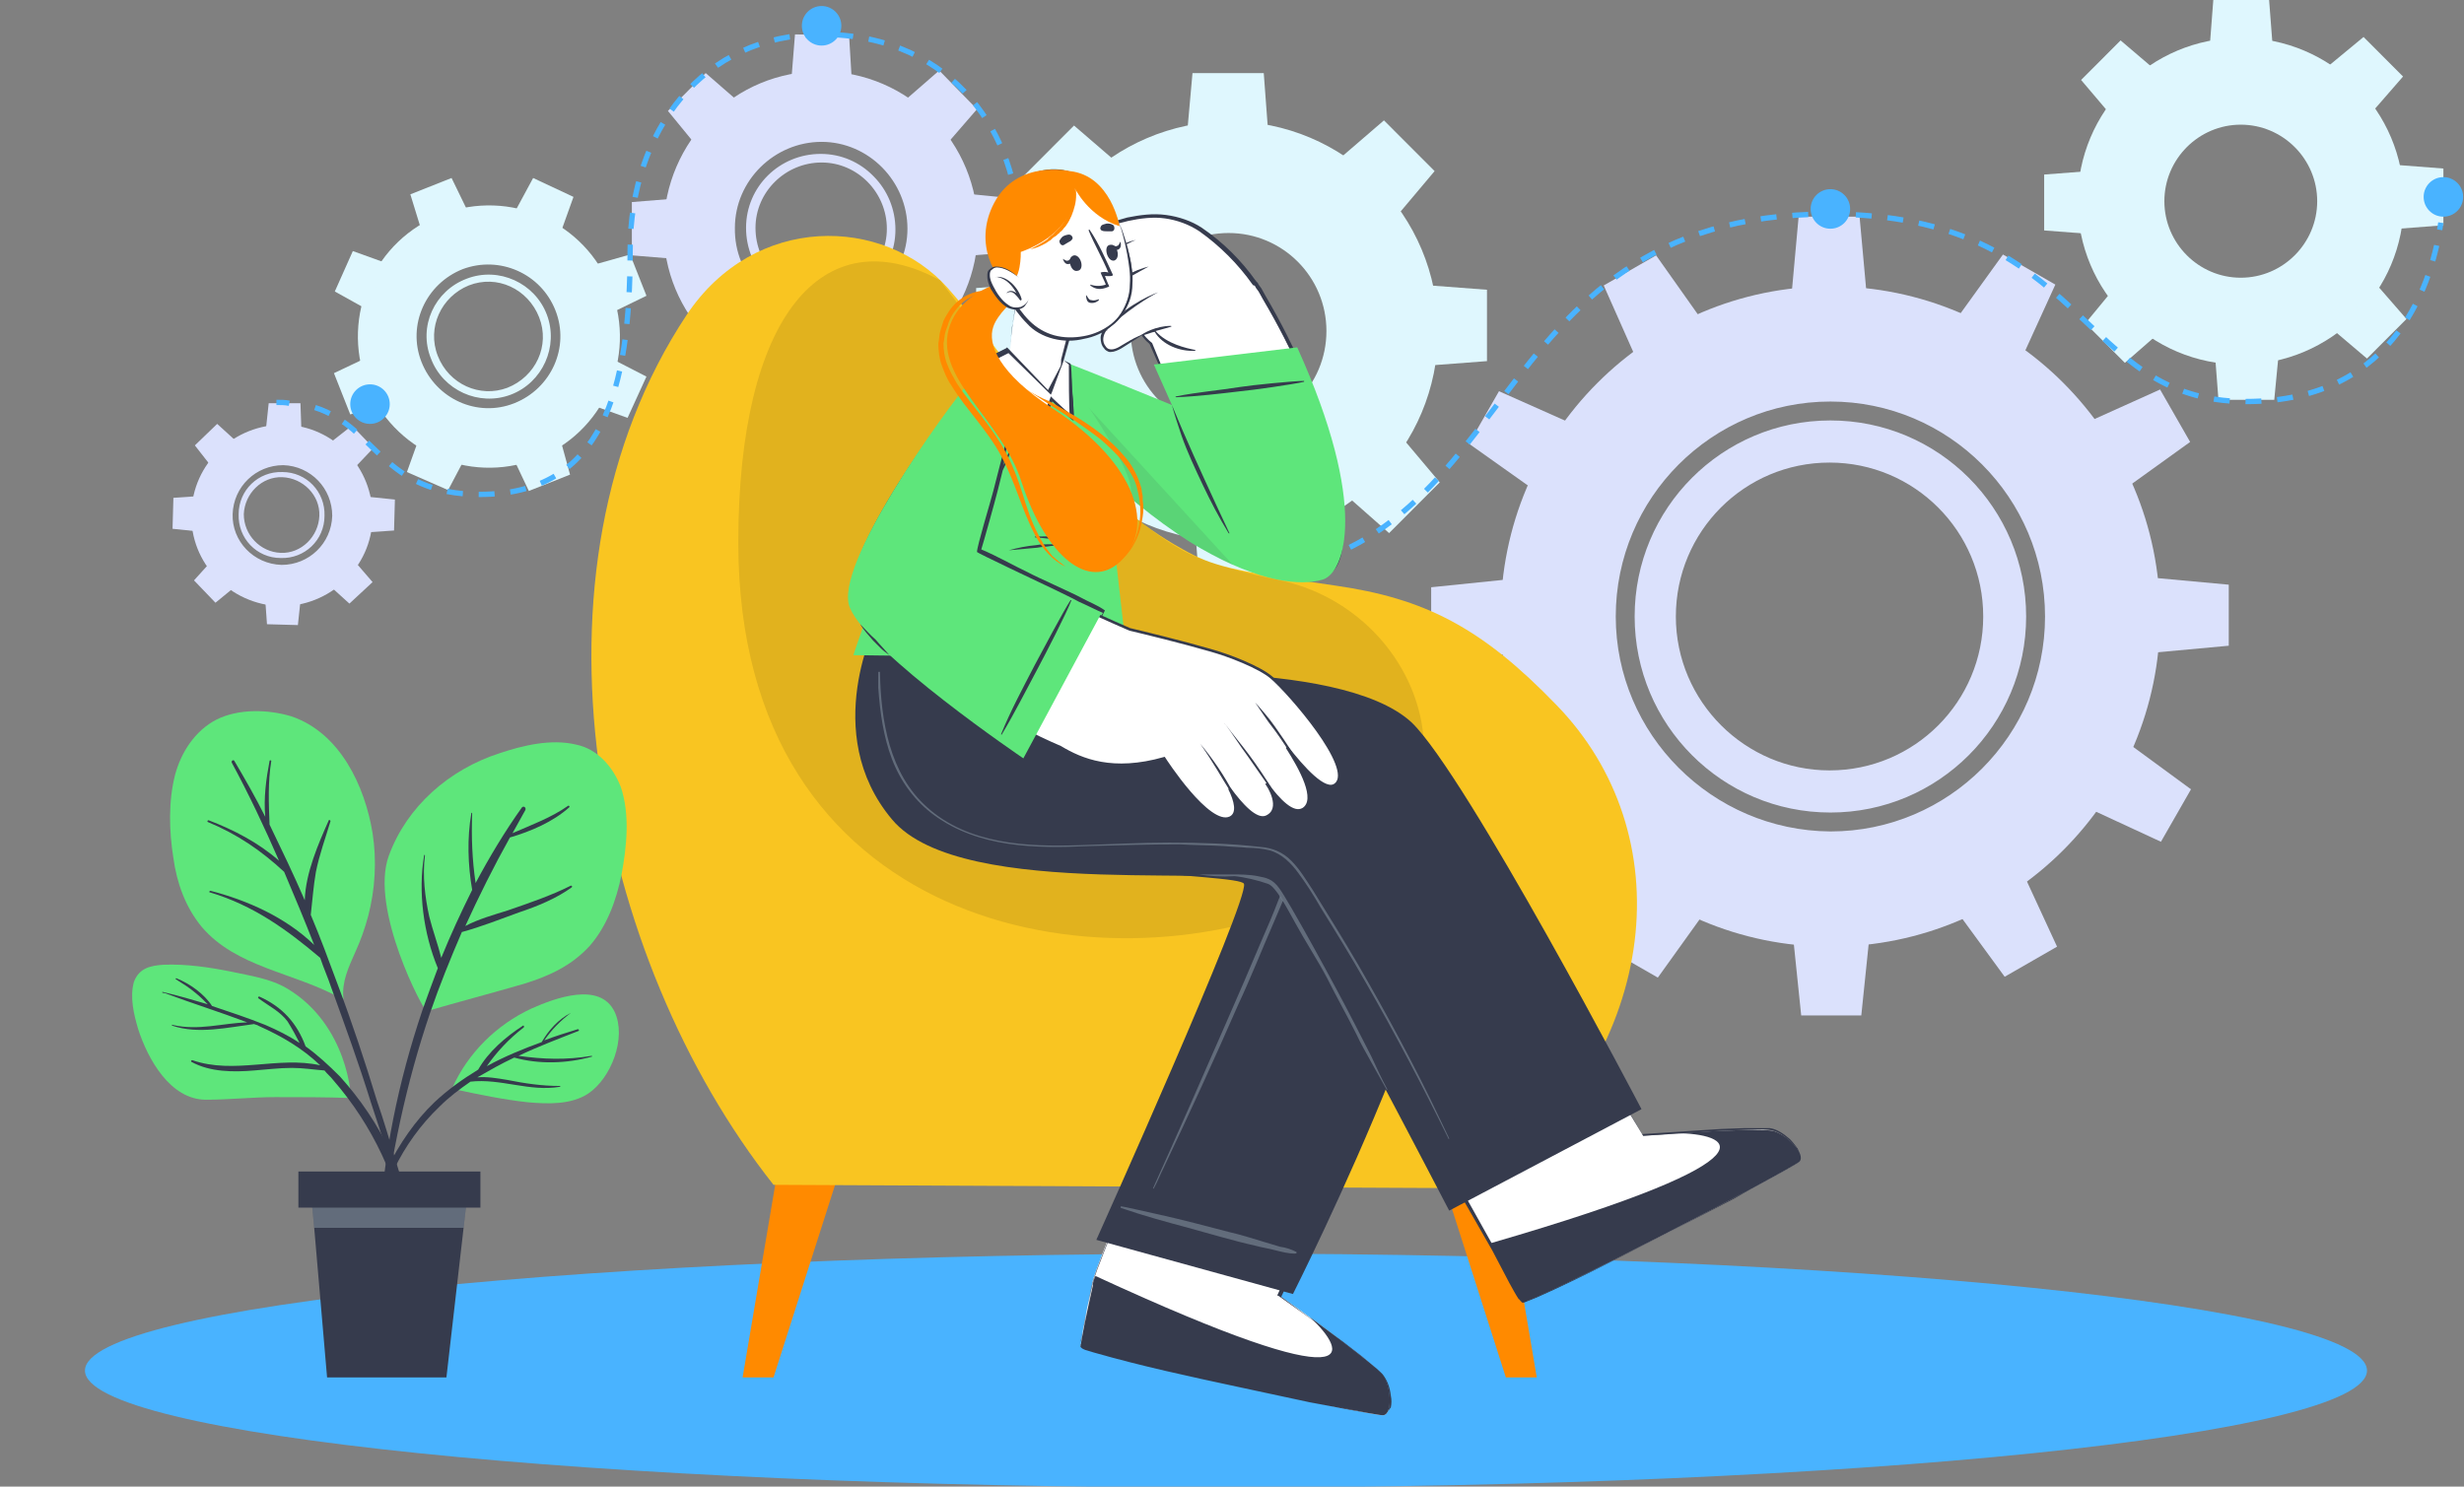 <svg width="464" height="280" viewBox="0 0 464 280" fill="none" xmlns="http://www.w3.org/2000/svg">
<rect x="0" y="0" width="464" height="280" fill="#808080" stroke="none"/>
<g clip-path="url(#clip0_5234_166511)">
<path d="M230.865 280.162C349.532 280.162 445.731 270.301 445.731 258.138C445.731 245.974 349.532 236.113 230.865 236.113C112.198 236.113 16 245.974 16 258.138C16 270.301 112.198 280.162 230.865 280.162Z" fill="#49B3FF"/>
<path d="M391.247 37.894C391.247 54.898 404.989 68.663 421.965 68.663C438.941 68.663 452.683 54.898 452.683 37.894C452.683 20.89 438.941 7.125 421.965 7.125C404.989 7.125 391.247 20.89 391.247 37.894ZM407.576 37.894C407.576 29.959 414.043 23.481 421.965 23.481C429.887 23.481 436.354 29.959 436.354 37.894C436.354 45.83 429.887 52.307 421.965 52.307C414.043 52.307 407.576 45.83 407.576 37.894Z" fill="#DFF7FE"/>
<path d="M416.145 8.421H427.947L427.3 0H416.791L416.145 8.421Z" fill="#DFF7FE"/>
<path d="M438.617 12.308L447.024 20.729L452.521 14.413L445.084 6.964L438.617 12.308Z" fill="#DFF7FE"/>
<path d="M451.713 31.093V43.077L460.12 42.429V31.741L451.713 31.093Z" fill="#DFF7FE"/>
<path d="M447.671 53.766L439.426 62.187L445.731 67.531L453.168 60.081L447.671 53.766Z" fill="#DFF7FE"/>
<path d="M429.078 66.883H417.114L417.761 75.304H428.27L429.078 66.883Z" fill="#DFF7FE"/>
<path d="M406.444 62.834L398.037 54.413L392.702 60.891L400.139 68.34L406.444 62.834Z" fill="#DFF7FE"/>
<path d="M393.348 44.048V32.227L384.941 32.874V43.401L393.348 44.048Z" fill="#DFF7FE"/>
<path d="M397.39 21.538L405.798 13.117L399.331 7.611L391.894 15.061L397.39 21.538Z" fill="#DFF7FE"/>
<path d="M307.823 116.113C307.823 136.518 324.314 153.036 344.685 153.036C365.056 153.036 381.546 136.518 381.546 116.113C381.546 95.708 365.056 79.19 344.685 79.19C324.314 79.19 307.823 95.708 307.823 116.113ZM315.583 116.113C315.583 100.081 328.517 87.125 344.523 87.125C360.529 87.125 373.463 100.081 373.463 116.113C373.463 132.145 360.529 145.101 344.523 145.101C328.679 145.101 315.583 132.145 315.583 116.113ZM307.823 116.113C307.823 136.518 324.314 153.036 344.685 153.036C365.056 153.036 381.546 136.518 381.546 116.113C381.546 95.708 365.056 79.19 344.685 79.19C324.314 79.19 307.823 95.708 307.823 116.113ZM315.583 116.113C315.583 100.081 328.517 87.125 344.523 87.125C360.529 87.125 373.463 100.081 373.463 116.113C373.463 132.145 360.529 145.101 344.523 145.101C328.679 145.101 315.583 132.145 315.583 116.113ZM282.602 116.113C282.602 150.445 310.41 178.299 344.685 178.299C378.96 178.299 406.768 150.445 406.768 116.113C406.768 81.781 378.96 53.927 344.685 53.927C310.41 53.927 282.602 81.781 282.602 116.113ZM304.266 116.113C304.266 93.765 322.373 75.627 344.685 75.627C366.996 75.627 385.103 93.765 385.103 116.113C385.103 138.461 366.996 156.599 344.685 156.599C322.373 156.437 304.266 138.299 304.266 116.113ZM307.823 116.113C307.823 136.518 324.314 153.036 344.685 153.036C365.056 153.036 381.546 136.518 381.546 116.113C381.546 95.708 365.056 79.19 344.685 79.19C324.314 79.19 307.823 95.708 307.823 116.113ZM315.583 116.113C315.583 100.081 328.517 87.125 344.523 87.125C360.529 87.125 373.463 100.081 373.463 116.113C373.463 132.145 360.529 145.101 344.523 145.101C328.679 145.101 315.583 132.145 315.583 116.113Z" fill="#DBE1FC"/>
<path d="M337.409 55.061H351.475L350.181 40.81H338.703L337.409 55.061Z" fill="#DBE1FC"/>
<path d="M368.774 59.594L381.062 66.72L387.044 53.603L377.181 47.935L368.774 59.594Z" fill="#DBE1FC"/>
<path d="M393.834 79.19L400.948 91.498L412.427 83.239L406.768 73.36L393.834 79.19Z" fill="#DBE1FC"/>
<path d="M405.636 108.826V122.915L419.701 121.62V110.122L405.636 108.826Z" fill="#DBE1FC"/>
<path d="M401.109 140.243L393.995 152.551L406.929 158.543L412.588 148.664L401.109 140.243Z" fill="#DBE1FC"/>
<path d="M381.385 165.344L369.098 172.469L377.505 183.967L387.367 178.299L381.385 165.344Z" fill="#DBE1FC"/>
<path d="M351.96 177.166H337.732L339.187 191.255H350.505L351.96 177.166Z" fill="#DBE1FC"/>
<path d="M320.434 172.631L308.146 165.506L302.326 178.461L312.188 184.129L320.434 172.631Z" fill="#DBE1FC"/>
<path d="M295.535 152.874L288.422 140.566L276.781 148.987L282.44 158.704L295.535 152.874Z" fill="#DBE1FC"/>
<path d="M283.733 123.4V109.149L269.506 110.607V121.943L283.733 123.4Z" fill="#DBE1FC"/>
<path d="M288.26 91.822L295.373 79.514L282.278 73.685L276.619 83.563L288.26 91.822Z" fill="#DBE1FC"/>
<path d="M307.822 66.882L320.11 59.757L311.864 48.097L302.002 53.765L307.822 66.882Z" fill="#DBE1FC"/>
<path d="M191.902 62.348C191.902 84.21 209.525 101.862 231.351 101.862C253.177 101.862 270.799 84.21 270.799 62.348C270.799 40.486 253.177 22.834 231.351 22.834C209.525 22.996 191.902 40.648 191.902 62.348ZM212.92 62.348C212.92 52.146 221.165 43.887 231.351 43.887C241.536 43.887 249.782 52.146 249.782 62.348C249.782 72.551 241.536 80.81 231.351 80.81C221.004 80.81 212.92 72.551 212.92 62.348Z" fill="#DFF7FE"/>
<path d="M223.591 24.616H238.788L237.98 13.766H224.561L223.591 24.616Z" fill="#DFF7FE"/>
<path d="M252.53 29.635L263.201 40.486L270.153 32.227L260.614 22.672L252.53 29.635Z" fill="#DFF7FE"/>
<path d="M269.345 53.766V68.826L280.015 68.017V54.575L269.345 53.766Z" fill="#DFF7FE"/>
<path d="M264.171 82.591L253.5 93.279L261.584 100.405L271.123 90.85L264.171 82.591Z" fill="#DFF7FE"/>
<path d="M240.243 99.434H225.046L225.854 110.122H239.273L240.243 99.434Z" fill="#DFF7FE"/>
<path d="M211.303 94.251L200.633 83.562L193.681 91.822L203.219 101.376L211.303 94.251Z" fill="#DFF7FE"/>
<path d="M154.556 57.166C162.316 57.166 168.621 51.012 168.621 43.239C168.621 35.465 162.478 29.149 154.717 29.149C146.957 29.149 140.652 35.303 140.652 43.077C140.49 50.688 146.795 57.004 154.556 57.166ZM142.268 42.915C142.268 36.113 147.927 30.607 154.717 30.607C161.508 30.607 167.005 36.275 167.005 43.077C167.005 49.878 161.346 55.384 154.556 55.384C147.765 55.384 142.268 49.878 142.268 42.915ZM154.556 57.166C162.316 57.166 168.621 51.012 168.621 43.239C168.621 35.465 162.478 29.149 154.717 29.149C146.957 29.149 140.652 35.303 140.652 43.077C140.49 50.688 146.795 57.004 154.556 57.166ZM142.268 42.915C142.268 36.113 147.927 30.607 154.717 30.607C161.508 30.607 167.005 36.275 167.005 43.077C167.005 49.878 161.346 55.384 154.556 55.384C147.765 55.384 142.268 49.878 142.268 42.915ZM154.556 57.166C162.316 57.166 168.621 51.012 168.621 43.239C168.621 35.465 162.478 29.149 154.717 29.149C146.957 29.149 140.652 35.303 140.652 43.077C140.49 50.688 146.795 57.004 154.556 57.166ZM142.268 42.915C142.268 36.113 147.927 30.607 154.717 30.607C161.508 30.607 167.005 36.275 167.005 43.077C167.005 49.878 161.346 55.384 154.556 55.384C147.765 55.384 142.268 49.878 142.268 42.915ZM154.394 72.712C170.723 72.874 184.142 59.595 184.142 43.239C184.304 26.882 171.046 13.441 154.717 13.441C138.388 13.279 125.131 26.558 124.969 42.915C124.808 59.271 138.065 72.55 154.394 72.712ZM138.388 42.915C138.388 34.008 145.825 26.72 154.717 26.72C163.609 26.72 170.885 34.17 170.885 43.077C170.885 51.983 163.448 59.271 154.556 59.271C145.502 59.271 138.227 51.983 138.388 42.915ZM140.49 42.915C140.49 50.688 146.634 57.004 154.394 57.004C162.154 57.004 168.46 50.85 168.46 43.077C168.46 35.303 162.316 28.988 154.556 28.988C146.795 28.988 140.49 35.141 140.49 42.915ZM142.268 42.915C142.268 36.113 147.927 30.607 154.717 30.607C161.508 30.607 167.005 36.275 167.005 43.077C167.005 49.878 161.346 55.384 154.556 55.384C147.765 55.384 142.268 49.878 142.268 42.915ZM154.556 57.166C162.316 57.166 168.621 51.012 168.621 43.239C168.621 35.465 162.478 29.149 154.717 29.149C146.957 29.149 140.652 35.303 140.652 43.077C140.49 50.688 146.795 57.004 154.556 57.166ZM142.268 42.915C142.268 36.113 147.927 30.607 154.717 30.607C161.508 30.607 167.005 36.275 167.005 43.077C167.005 49.878 161.346 55.384 154.556 55.384C147.765 55.384 142.268 49.878 142.268 42.915ZM154.556 57.166C162.316 57.166 168.621 51.012 168.621 43.239C168.621 35.465 162.478 29.149 154.717 29.149C146.957 29.149 140.652 35.303 140.652 43.077C140.49 50.688 146.795 57.004 154.556 57.166ZM142.268 42.915C142.268 36.113 147.927 30.607 154.717 30.607C161.508 30.607 167.005 36.275 167.005 43.077C167.005 49.878 161.346 55.384 154.556 55.384C147.765 55.384 142.268 49.878 142.268 42.915Z" fill="#DBE1FC"/>
<path d="M149.059 14.575L160.376 14.737L159.891 6.639L149.705 6.478L149.059 14.575Z" fill="#DBE1FC"/>
<path d="M170.723 18.623L178.645 26.721L183.98 20.567L176.866 13.279L170.723 18.623Z" fill="#DBE1FC"/>
<path d="M183.172 36.599V48.097L191.256 47.449V37.408L183.172 36.599Z" fill="#DBE1FC"/>
<path d="M179.292 58.3L171.208 66.397L177.19 71.741L184.465 64.616L179.292 58.3Z" fill="#DBE1FC"/>
<path d="M161.184 70.93L149.705 70.769L150.352 78.866L160.537 79.028L161.184 70.93Z" fill="#DBE1FC"/>
<path d="M139.52 66.882L131.436 58.785L126.263 64.939L133.376 72.227L139.52 66.882Z" fill="#DBE1FC"/>
<path d="M126.909 48.745L127.071 37.409L118.987 38.057V48.097L126.909 48.745Z" fill="#DBE1FC"/>
<path d="M130.951 27.206L139.035 19.109L132.891 13.765L125.777 20.89L130.951 27.206Z" fill="#DBE1FC"/>
<path d="M194.489 68.664V53.441L183.818 54.251V67.854L194.489 68.664Z" fill="#DFF7FE"/>
<path d="M52.862 105.101C57.389 105.263 61.108 101.7 61.108 97.166C61.269 92.631 57.712 88.906 53.185 88.906C48.659 88.745 44.94 92.307 44.94 96.842C44.94 101.214 48.497 104.939 52.862 105.101ZM45.91 96.842C46.072 92.955 49.305 89.716 53.185 89.878C57.066 90.04 60.299 93.279 60.138 97.166C59.976 101.052 56.742 104.291 52.862 104.129C48.982 103.967 45.91 100.728 45.91 96.842ZM52.862 105.101C57.389 105.263 61.108 101.7 61.108 97.166C61.269 92.631 57.712 88.906 53.185 88.906C48.659 88.745 44.94 92.307 44.94 96.842C44.94 101.214 48.497 104.939 52.862 105.101ZM45.91 96.842C46.072 92.955 49.305 89.716 53.185 89.878C57.066 90.04 60.299 93.279 60.138 97.166C59.976 101.052 56.742 104.291 52.862 104.129C48.982 103.967 45.91 100.728 45.91 96.842ZM52.862 105.101C57.389 105.263 61.108 101.7 61.108 97.166C61.269 92.631 57.712 88.906 53.185 88.906C48.659 88.745 44.94 92.307 44.94 96.842C44.94 101.214 48.497 104.939 52.862 105.101ZM45.91 96.842C46.072 92.955 49.305 89.716 53.185 89.878C57.066 90.04 60.299 93.279 60.138 97.166C59.976 101.052 56.742 104.291 52.862 104.129C48.982 103.967 45.91 100.728 45.91 96.842ZM52.7 114.17C62.078 114.332 70 106.882 70.161 97.49C70.323 88.097 62.886 80.162 53.509 80C44.132 79.838 36.21 87.287 36.048 96.68C35.725 106.073 43.323 113.846 52.7 114.17ZM43.808 96.842C43.97 91.66 48.174 87.611 53.347 87.611C58.521 87.773 62.563 91.984 62.563 97.166C62.401 102.348 58.197 106.396 53.024 106.396C47.689 106.234 43.647 101.862 43.808 96.842ZM44.94 96.842C44.779 101.376 48.335 105.101 52.862 105.101C57.389 105.263 61.108 101.7 61.108 97.166C61.269 92.631 57.712 88.906 53.185 88.906C48.82 88.745 45.102 92.307 44.94 96.842ZM45.91 96.842C46.072 92.955 49.305 89.716 53.185 89.878C57.066 90.04 60.299 93.279 60.138 97.166C59.976 101.052 56.742 104.291 52.862 104.129C48.982 103.967 45.91 100.728 45.91 96.842ZM52.862 105.101C57.389 105.263 61.108 101.7 61.108 97.166C61.269 92.631 57.712 88.906 53.185 88.906C48.659 88.745 44.94 92.307 44.94 96.842C44.94 101.214 48.497 104.939 52.862 105.101ZM45.91 96.842C46.072 92.955 49.305 89.716 53.185 89.878C57.066 90.04 60.299 93.279 60.138 97.166C59.976 101.052 56.742 104.291 52.862 104.129C48.982 103.967 45.91 100.728 45.91 96.842ZM52.862 105.101C57.389 105.263 61.108 101.7 61.108 97.166C61.269 92.631 57.712 88.906 53.185 88.906C48.659 88.745 44.94 92.307 44.94 96.842C44.94 101.214 48.497 104.939 52.862 105.101ZM45.91 96.842C46.072 92.955 49.305 89.716 53.185 89.878C57.066 90.04 60.299 93.279 60.138 97.166C59.976 101.052 56.742 104.291 52.862 104.129C48.982 103.967 45.91 100.728 45.91 96.842Z" fill="#DBE1FC"/>
<path d="M50.113 80.486L56.742 80.647L56.58 75.951H50.598L50.113 80.486Z" fill="#DBE1FC"/>
<path d="M62.562 83.077L67.089 87.773L70.323 84.373L66.281 80.162L62.562 83.077Z" fill="#DBE1FC"/>
<path d="M69.676 93.603L69.515 100.242L74.203 99.918L74.365 94.088L69.676 93.603Z" fill="#DBE1FC"/>
<path d="M67.09 106.072L62.401 110.607L65.796 113.684L70.162 109.635L67.09 106.072Z" fill="#DBE1FC"/>
<path d="M56.581 113.198L49.952 113.036L50.276 117.571L56.096 117.732L56.581 113.198Z" fill="#DBE1FC"/>
<path d="M44.132 110.607L39.605 105.911L36.533 109.312L40.575 113.522L44.132 110.607Z" fill="#DBE1FC"/>
<path d="M37.18 100.081L37.341 93.441L32.653 93.765L32.491 99.595L37.18 100.081Z" fill="#DBE1FC"/>
<path d="M39.605 87.611L44.455 83.077L40.898 79.838L36.694 83.886L39.605 87.611Z" fill="#DBE1FC"/>
<path d="M96.19 74.332C102.172 72.064 105.244 65.263 102.981 59.271C100.717 53.279 93.927 50.202 87.945 52.469C81.963 54.737 78.891 61.538 81.154 67.53C83.418 73.522 90.208 76.599 96.19 74.332ZM82.448 67.044C80.346 61.7 83.095 55.87 88.268 53.765C93.603 51.66 99.424 54.413 101.525 59.757C103.627 65.101 100.879 70.931 95.543 73.036C90.37 74.98 84.55 72.388 82.448 67.044ZM96.19 74.332C102.172 72.064 105.244 65.263 102.981 59.271C100.717 53.279 93.927 50.202 87.945 52.469C81.963 54.737 78.891 61.538 81.154 67.53C83.418 73.522 90.208 76.599 96.19 74.332ZM82.448 67.044C80.346 61.7 83.095 55.87 88.268 53.765C93.603 51.66 99.424 54.413 101.525 59.757C103.627 65.101 100.879 70.931 95.543 73.036C90.37 74.98 84.55 72.388 82.448 67.044ZM96.19 74.332C102.172 72.064 105.244 65.263 102.981 59.271C100.717 53.279 93.927 50.202 87.945 52.469C81.963 54.737 78.891 61.538 81.154 67.53C83.418 73.522 90.208 76.599 96.19 74.332ZM82.448 67.044C80.346 61.7 83.095 55.87 88.268 53.765C93.603 51.66 99.424 54.413 101.525 59.757C103.627 65.101 100.879 70.931 95.543 73.036C90.37 74.98 84.55 72.388 82.448 67.044ZM100.879 86.478C113.651 81.619 119.956 67.368 115.106 54.575C110.256 41.781 96.029 35.465 83.256 40.324C70.484 45.182 64.179 59.433 69.029 72.227C73.879 84.858 88.106 91.336 100.879 86.478ZM79.376 68.178C76.628 61.214 80.184 53.441 87.136 50.688C94.088 48.097 101.849 51.498 104.597 58.461C107.346 65.425 103.789 73.198 96.837 75.951C89.885 78.704 82.124 75.141 79.376 68.178ZM81.154 67.53C83.418 73.522 90.208 76.599 96.19 74.332C102.172 72.064 105.244 65.263 102.981 59.271C100.717 53.279 93.927 50.202 87.945 52.469C81.801 54.737 78.729 61.538 81.154 67.53ZM82.448 67.044C80.346 61.7 83.095 55.87 88.268 53.765C93.603 51.66 99.424 54.413 101.525 59.757C103.627 65.101 100.879 70.931 95.543 73.036C90.37 74.98 84.55 72.388 82.448 67.044ZM96.19 74.332C102.172 72.064 105.244 65.263 102.981 59.271C100.717 53.279 93.927 50.202 87.945 52.469C81.963 54.737 78.891 61.538 81.154 67.53C83.418 73.522 90.208 76.599 96.19 74.332ZM82.448 67.044C80.346 61.7 83.095 55.87 88.268 53.765C93.603 51.66 99.424 54.413 101.525 59.757C103.627 65.101 100.879 70.931 95.543 73.036C90.37 74.98 84.55 72.388 82.448 67.044ZM96.19 74.332C102.172 72.064 105.244 65.263 102.981 59.271C100.717 53.279 93.927 50.202 87.945 52.469C81.963 54.737 78.891 61.538 81.154 67.53C83.418 73.522 90.208 76.599 96.19 74.332ZM82.448 67.044C80.346 61.7 83.095 55.87 88.268 53.765C93.603 51.66 99.424 54.413 101.525 59.757C103.627 65.101 100.879 70.931 95.543 73.036C90.37 74.98 84.55 72.388 82.448 67.044Z" fill="#DFF7FE"/>
<path d="M79.215 42.915L87.945 39.514L85.035 33.523L77.274 36.599L79.215 42.915Z" fill="#DFF7FE"/>
<path d="M97.161 39.514L105.73 43.401L107.993 37.085L100.395 33.523L97.161 39.514Z" fill="#DFF7FE"/>
<path d="M112.358 49.717L115.754 58.624L121.736 55.709L118.664 47.935L112.358 49.717Z" fill="#DFF7FE"/>
<path d="M115.753 67.855L111.873 76.438L118.178 78.705L121.735 70.931L115.753 67.855Z" fill="#DFF7FE"/>
<path d="M105.568 82.915L96.676 86.316L99.586 92.47L107.346 89.393L105.568 82.915Z" fill="#DFF7FE"/>
<path d="M87.46 86.478L78.891 82.592L76.628 88.908L84.388 92.308L87.46 86.478Z" fill="#DFF7FE"/>
<path d="M72.424 76.113L69.029 67.368L62.886 70.283L65.958 78.056L72.424 76.113Z" fill="#DFF7FE"/>
<path d="M68.868 58.138L72.748 49.555L66.443 47.288L63.048 54.899L68.868 58.138Z" fill="#DFF7FE"/>
<path d="M199.663 41.457L210.333 30.607L202.25 23.644L192.711 33.198L199.663 41.457Z" fill="#DFF7FE"/>
<path d="M52.054 75.789C52.862 75.789 53.67 75.789 54.479 75.951" stroke="#49B3FF" stroke-miterlimit="10"/>
<path d="M59.329 76.761C70.97 80.486 71.94 93.117 90.371 93.117C113.49 93.117 118.664 73.522 118.664 47.125C118.664 24.615 132.406 6.478 154.717 6.478C180.262 6.478 191.74 26.558 191.74 42.915C191.74 74.008 192.711 108.502 229.411 108.502C287.775 108.502 276.458 40.324 344.361 40.324C393.349 40.324 390.923 75.627 422.935 75.627C451.713 75.627 458.18 52.307 459.635 41.943" stroke="#49B3FF" stroke-miterlimit="10" stroke-dasharray="2.99 2.99"/>
<path d="M459.958 39.514C460.12 38.057 460.12 37.085 460.12 37.085" stroke="#49B3FF" stroke-miterlimit="10"/>
<path d="M344.684 43.077C346.738 43.077 348.403 41.41 348.403 39.353C348.403 37.295 346.738 35.628 344.684 35.628C342.631 35.628 340.966 37.295 340.966 39.353C340.966 41.41 342.631 43.077 344.684 43.077Z" fill="#49B3FF"/>
<path d="M460.12 40.81C462.174 40.81 463.838 39.142 463.838 37.085C463.838 35.028 462.174 33.36 460.12 33.36C458.066 33.36 456.401 35.028 456.401 37.085C456.401 39.142 458.066 40.81 460.12 40.81Z" fill="#49B3FF"/>
<path d="M154.718 8.583C156.771 8.583 158.436 6.916 158.436 4.858C158.436 2.801 156.771 1.134 154.718 1.134C152.664 1.134 150.999 2.801 150.999 4.858C150.999 6.916 152.664 8.583 154.718 8.583Z" fill="#49B3FF"/>
<path d="M69.675 79.838C71.729 79.838 73.394 78.171 73.394 76.113C73.394 74.056 71.729 72.389 69.675 72.389C67.622 72.389 65.957 74.056 65.957 76.113C65.957 78.171 67.622 79.838 69.675 79.838Z" fill="#49B3FF"/>
<path d="M157.465 222.509L145.663 259.432H139.843L146.31 221.214L157.465 222.509Z" fill="#FF8A00"/>
<path d="M271.769 222.509L283.571 259.432H289.391L282.924 221.214L271.769 222.509Z" fill="#FF8A00"/>
<path d="M145.663 223.158L280.338 223.806C313.158 196.923 316.553 156.923 293.11 132.793C279.044 118.218 268.374 112.712 251.398 110.283C231.189 107.368 228.278 106.559 222.782 103.482C205.159 93.765 199.177 80.648 184.303 61.376C182.525 58.947 180.584 56.68 178.483 54.251C166.357 40.648 142.106 40.162 129.334 59.271C96.999 108.016 111.873 180.405 145.663 223.158Z" fill="#F9C521"/>
<path opacity="0.1" d="M139.034 102.186C139.034 174.898 207.099 187.044 247.033 169.716C281.631 154.655 269.667 114.979 240.404 109.149C240.404 109.149 228.602 106.882 222.943 103.805C205.321 94.088 191.902 72.226 177.028 52.793C154.878 40.809 139.034 59.595 139.034 102.186Z" fill="black"/>
<path d="M260.452 266.558C258.512 266.72 205.321 255.384 203.543 253.603C203.381 253.441 204.19 248.583 205.645 241.943V241.781C206.453 237.571 221.165 203.562 221.165 203.562L255.602 212.307L240.728 243.886C240.728 243.886 247.357 248.421 252.854 252.793C256.41 255.384 259.321 257.814 259.967 258.623C261.907 260.728 262.392 266.397 260.452 266.558Z" fill="white"/>
<path d="M260.452 266.558C255.763 265.911 251.237 264.939 246.71 264.129L233.129 261.214C224.075 259.271 215.021 257.328 205.968 254.736C205.483 254.575 204.836 254.413 204.351 254.251C204.028 254.089 203.866 254.089 203.543 253.765C203.381 253.603 203.543 253.441 203.543 253.441C203.543 253.279 203.543 253.279 203.543 253.279V252.793C203.704 251.66 203.866 250.526 204.189 249.392L205.483 242.591C205.968 240.323 206.938 238.056 207.746 235.951L210.333 229.473C213.89 220.89 217.447 212.307 221.165 203.724L221.327 203.4L221.65 203.562L256.087 212.469H256.41L256.248 212.793L241.213 244.372V244.21L253.338 253.117L256.895 255.87C258.027 256.842 259.159 257.651 260.29 258.785C261.26 259.919 261.745 261.376 261.907 262.834C262.069 263.643 262.069 264.291 261.907 265.101C261.422 265.587 261.26 266.396 260.452 266.558ZM260.452 266.558C261.26 266.396 261.584 265.587 261.584 264.777C261.745 263.967 261.584 263.319 261.584 262.51C261.422 261.052 260.937 259.595 259.967 258.461C258.835 257.489 257.703 256.518 256.572 255.546L253.015 252.793L240.728 244.048H240.566V243.886L255.278 212.145L255.44 212.469L220.842 203.724L221.327 203.562C217.608 212.145 214.051 220.728 210.495 229.311L207.908 235.789C207.099 237.894 206.129 240.162 205.644 242.267L204.189 249.068C204.028 250.202 203.704 251.336 203.543 252.469V252.955V253.117C203.543 253.117 203.543 253.279 203.543 253.117C203.704 253.279 204.028 253.279 204.189 253.441C204.674 253.603 205.321 253.765 205.806 253.927C214.698 256.518 223.752 258.461 232.806 260.566L246.386 263.481C251.237 264.777 255.763 265.911 260.452 266.558Z" fill="#363B4D"/>
<path d="M203.542 253.603C205.32 255.222 258.511 266.72 260.451 266.558C262.392 266.396 261.906 260.728 260.29 258.785C259.643 257.975 256.571 255.546 253.176 252.955C251.074 251.335 248.649 249.554 246.709 248.097C253.661 254.574 258.188 264.291 206.29 240.323C205.967 240.971 205.805 241.619 205.805 241.943V242.105C204.35 248.582 203.38 253.441 203.542 253.603Z" fill="#363B4D"/>
<path d="M243.476 243.724L206.452 233.522C206.452 233.522 235.231 169.554 234.26 166.477C233.614 164.372 188.183 165.182 174.603 153.522C160.537 141.376 170.722 116.923 170.722 116.923L208.878 115.789C208.878 115.789 208.393 123.724 209.848 125.02C210.818 125.83 263.2 129.23 273.547 148.178C283.086 165.344 243.476 243.724 243.476 243.724Z" fill="#363B4D"/>
<path opacity="0.26" d="M244.122 235.789C243.152 235.303 242.182 234.979 241.051 234.817C239.919 234.493 238.949 234.17 237.817 233.846C235.715 233.198 233.614 232.55 231.512 232.064C227.147 230.931 222.943 229.797 218.578 228.825C216.314 228.34 211.464 227.206 211.141 227.206C210.979 227.206 210.979 227.53 211.141 227.53C215.344 228.987 219.548 230.121 223.751 231.255C227.955 232.388 232.158 233.684 236.524 234.655C237.655 234.979 238.949 235.141 240.081 235.465C241.374 235.789 242.667 236.113 243.799 236.113C244.122 236.113 244.284 235.951 244.122 235.789Z" fill="#DFF7FE"/>
<path opacity="0.26" d="M172.824 124.048C172.986 122.753 172.986 121.457 173.148 120.161C173.148 120 173.471 120 173.309 120.161C172.986 125.344 172.501 130.688 173.633 135.708C174.603 140.566 177.028 144.615 180.746 147.854C188.507 154.817 199.177 156.599 209.039 158.056C214.698 158.866 220.356 159.514 226.177 160C228.925 160.162 231.835 160.323 234.584 160.485C237.332 160.647 240.081 160.485 242.991 160.647C243.799 160.647 244.608 161.133 244.608 162.105C244.608 162.753 244.284 163.238 243.961 163.886C243.638 164.534 243.476 165.182 243.153 165.991C242.021 168.583 241.051 171.012 239.919 173.603C237.656 178.785 235.554 184.129 233.129 189.311C228.602 199.676 223.913 209.878 219.063 220.081C218.416 221.376 217.931 222.672 217.285 223.805C217.285 223.967 217.123 223.805 217.123 223.805C221.812 213.441 226.338 203.076 230.865 192.712C233.129 187.53 235.392 182.348 237.494 177.328C238.626 174.736 239.757 172.145 240.727 169.554C241.212 168.259 241.859 166.963 242.344 165.668C242.668 165.02 242.829 164.372 243.153 163.724C243.314 163.238 244.284 161.943 243.638 161.457C243.153 161.133 242.344 161.295 241.859 161.295C241.051 161.295 240.404 161.295 239.596 161.295C238.141 161.295 236.847 161.295 235.392 161.295C232.482 161.295 229.734 161.133 226.823 160.971C221.327 160.647 215.668 160 210.171 159.352C200.309 158.056 189.638 156.437 181.555 150.121C177.998 147.368 175.249 143.643 173.794 139.271C172.501 134.251 172.501 129.068 172.824 124.048Z" fill="#DFF7FE"/>
<path d="M338.702 218.786C337.408 220.243 289.067 245.344 286.642 245.182C286.319 245.182 284.056 240.81 280.822 234.818V234.656C278.882 230.931 260.774 199.19 260.774 199.19L290.846 182.996L309.438 213.927C309.438 213.927 317.36 213.279 324.474 212.956C328.839 212.794 332.72 212.632 333.69 212.956C336.115 213.441 340.157 217.328 338.702 218.786Z" fill="white"/>
<path d="M338.702 218.785C334.822 221.214 330.618 223.319 326.576 225.587L314.289 232.064C306.043 236.275 297.798 240.647 289.391 244.372C288.906 244.534 288.259 244.858 287.774 245.02C287.451 245.182 287.289 245.182 286.966 245.344H286.643L286.481 245.182L286.319 245.02C286.158 244.858 286.158 244.696 285.996 244.696C285.349 243.724 284.864 242.753 284.217 241.619L280.984 235.465L274.032 223.319L260.29 199.19L260.128 198.866L260.451 198.704L290.523 182.672L290.684 182.51L290.846 182.672L309.277 213.603H309.115L324.151 212.631L328.678 212.469C330.133 212.469 331.588 212.469 333.205 212.469C334.66 212.631 335.953 213.603 337.085 214.575C337.57 215.06 338.055 215.708 338.54 216.356C338.863 217.328 339.348 218.137 338.702 218.785ZM338.702 218.785C339.187 218.137 338.863 217.328 338.54 216.68C338.217 216.032 337.732 215.546 337.085 214.898C335.953 213.927 334.66 212.955 333.205 212.793C331.75 212.631 330.295 212.793 328.84 212.793L324.474 212.955L309.439 213.927L290.684 183.158L291.008 183.319L261.098 199.514L261.26 199.028L274.84 223.319L281.631 235.465L284.864 241.619C285.349 242.591 285.996 243.724 286.643 244.696C286.643 244.858 286.804 244.858 286.804 245.02H286.966C287.128 245.02 287.451 244.858 287.774 244.858C288.259 244.696 288.906 244.372 289.391 244.21C297.798 240.485 306.043 236.275 314.289 232.064L326.576 225.749C330.618 223.319 334.822 221.214 338.702 218.785Z" fill="#363B4D"/>
<path d="M280.661 234.169C280.823 234.331 280.823 234.493 280.984 234.655V234.817C284.056 240.809 286.481 245.181 286.805 245.181C289.23 245.343 337.409 220.242 338.864 218.784C340.157 217.327 336.277 213.44 333.69 212.954C332.72 212.793 328.84 212.793 324.475 212.954C321.403 213.116 318.331 213.278 315.583 213.44C325.283 213.44 337.571 217.651 280.661 234.169Z" fill="#363B4D"/>
<path d="M309.115 208.907L272.9 228.016C272.9 228.016 242.99 170.526 239.757 166.801C235.392 161.943 181.231 170.202 167.973 154.332C154.231 137.975 165.225 116.923 165.225 116.923L206.614 115.951C206.614 115.951 206.775 120.486 204.673 127.287C204.673 127.287 252.044 123.401 265.786 136.032C276.134 145.911 309.115 208.907 309.115 208.907Z" fill="#363B4D"/>
<path d="M197.075 131.822C199.177 130.364 201.279 128.907 203.542 127.611C204.674 126.964 207.099 125.83 208.554 125.506C209.686 125.182 210.333 125.02 209.201 125.668C208.554 125.992 207.261 126.64 206.129 127.125C206.291 127.125 206.614 127.125 206.776 127.125C207.584 127.125 208.392 126.964 209.201 126.964C210.818 126.964 212.434 126.802 214.051 126.802C217.285 126.64 220.518 126.964 223.751 126.964C223.913 126.964 223.913 127.125 223.751 127.125C220.518 127.125 217.285 127.287 214.051 127.449C212.434 127.449 210.818 127.611 209.201 127.611C208.392 127.611 207.584 127.611 206.937 127.773C206.291 127.773 205.644 127.935 204.997 127.773C204.674 127.935 204.351 128.097 204.189 128.259C201.764 129.231 199.5 130.526 197.075 131.822C197.237 131.822 197.075 131.822 197.075 131.822Z" fill="#363B4D"/>
<path d="M207.584 114.331C207.261 116.275 206.937 118.218 206.452 120.161C206.291 121.133 206.129 121.943 205.805 122.914C205.644 123.724 205.159 124.534 204.35 124.696C203.38 124.858 203.057 124.048 203.057 123.4C203.057 122.429 203.219 121.619 203.38 120.647C203.542 119.676 203.704 118.542 203.865 117.57C203.865 117.084 204.027 116.599 204.027 116.113C204.027 115.951 204.027 114.979 204.189 114.655V114.493C204.189 114.493 204.189 114.493 204.027 114.493C203.865 114.655 203.865 114.817 203.865 114.979C203.704 115.465 203.542 115.951 203.542 116.437C203.38 117.408 203.057 118.38 202.895 119.352C202.734 120.323 202.572 121.295 202.41 122.267C202.249 122.914 202.087 123.724 202.41 124.372C202.734 125.182 203.38 125.506 204.027 125.506C204.027 125.506 204.027 125.667 203.865 125.667C203.865 125.829 203.704 125.991 203.704 126.315C203.704 126.477 203.542 126.801 203.542 126.963C203.542 127.125 203.542 127.125 203.542 127.287C203.542 127.449 203.542 127.449 203.542 127.611C203.542 127.773 203.704 127.935 203.865 127.773C203.865 127.611 204.027 127.611 204.027 127.449C204.027 127.287 204.189 127.287 204.189 127.125C204.189 126.963 204.35 126.801 204.35 126.477C204.35 126.315 204.512 126.153 204.512 125.829C204.512 125.667 204.512 125.667 204.512 125.506C204.835 125.506 205.32 125.344 205.644 125.02C206.129 124.534 206.452 123.886 206.776 123.238C207.099 122.429 207.261 121.619 207.422 120.647C207.907 118.542 208.231 116.437 208.231 114.331C207.907 114.169 207.584 114.169 207.584 114.331Z" fill="#363B4D"/>
<path d="M187.698 120.486C187.536 121.457 187.536 122.429 187.374 123.401C187.213 124.372 187.051 125.344 186.728 126.154C186.404 126.963 186.243 127.935 185.758 128.745C185.273 129.555 184.626 130.202 183.979 130.85C182.686 131.984 181.231 132.955 179.614 133.603C178.806 133.927 177.997 134.251 177.189 134.413C176.704 134.575 176.381 134.575 175.896 134.737C175.572 134.737 175.087 134.899 174.764 135.061C174.602 135.223 174.602 135.384 174.764 135.384C175.411 135.708 176.219 135.384 176.704 135.384C177.351 135.223 178.159 135.061 178.806 134.899C180.261 134.413 181.554 133.765 182.848 132.955C183.979 132.146 185.273 131.174 186.081 130.04C186.889 128.745 187.374 127.449 187.698 125.992C188.021 124.21 188.183 122.267 188.021 120.486C187.859 120.324 187.698 120.324 187.698 120.486Z" fill="#363B4D"/>
<path d="M301.517 202.429C300.547 202.753 299.577 203.239 298.607 203.724C297.637 204.21 296.667 204.696 295.535 205.182C293.595 206.154 291.655 207.125 289.715 208.259C285.834 210.364 281.954 212.631 278.074 214.899C276.134 216.032 271.769 218.623 271.607 218.785C271.445 218.947 271.607 219.109 271.769 219.109C275.811 217.166 279.691 215.222 283.571 213.117C287.451 211.012 291.331 209.069 295.211 206.801C296.182 206.154 297.313 205.506 298.283 204.858C299.415 204.21 300.547 203.563 301.517 202.753C301.678 202.591 301.678 202.267 301.517 202.429Z" fill="#363B4D"/>
<path opacity="0.26" d="M165.387 126.639C165.387 126.477 165.71 126.477 165.71 126.639C165.872 135.708 167.488 145.748 174.602 152.064C182.363 159.028 193.356 159.514 203.219 159.19C208.877 159.028 214.536 158.704 220.194 158.704C225.853 158.704 231.673 158.866 237.332 159.514C239.595 159.675 241.535 160.485 243.152 162.105C244.769 163.724 245.901 165.667 247.194 167.611C250.104 172.307 253.014 177.003 255.763 181.7C261.26 191.254 266.433 200.809 271.122 210.688C271.769 211.983 272.254 213.117 272.9 214.412C272.9 214.574 272.739 214.574 272.739 214.412C267.888 204.534 262.715 194.655 257.218 185.101C254.469 180.242 251.559 175.546 248.649 170.85C247.356 168.582 245.901 166.315 244.446 164.372C243.152 162.59 241.374 160.809 239.11 160.161C237.817 159.837 236.362 159.675 234.907 159.675C233.452 159.514 231.997 159.514 230.542 159.352C227.793 159.19 224.883 159.19 222.134 159.028C216.476 159.028 210.656 159.19 204.997 159.352C195.135 159.837 184.303 159.675 175.896 153.522C172.339 150.931 169.59 147.206 167.974 142.995C166.357 138.785 165.71 134.088 165.387 129.554C165.387 128.906 165.387 127.773 165.387 126.639Z" fill="#DFF7FE"/>
<path opacity="0.26" d="M225.692 164.696C227.793 164.696 229.733 164.696 231.835 164.696C233.452 164.696 235.23 164.696 236.847 165.02C238.464 165.344 239.596 165.506 240.889 167.287C242.506 169.393 251.398 185.587 255.116 192.874C256.086 194.818 257.218 196.923 258.188 198.866C259.158 200.972 260.128 203.077 261.26 205.182C261.26 205.182 261.26 205.344 261.098 205.182C260.128 203.401 259.158 201.781 258.188 200C257.218 198.219 256.248 196.599 255.44 194.818C253.661 191.255 251.721 187.854 249.943 184.291C248.164 180.891 245.901 177.49 243.961 173.927C242.344 171.012 240.242 166.964 238.787 166.478C237.009 165.83 234.26 165.182 232.482 165.02C230.057 165.182 227.955 165.02 225.692 164.696C225.53 164.858 225.53 164.696 225.692 164.696Z" fill="#DFF7FE"/>
<path d="M200.632 70.445C215.021 75.789 222.943 79.028 222.943 79.028C222.943 79.028 218.093 68.015 216.8 64.777C215.183 63.481 214.698 62.185 214.698 62.185C213.89 62.509 213.081 62.833 213.081 62.833C211.465 60.08 209.848 56.355 209.201 54.898C207.908 51.821 212.111 46.639 212.111 46.639C207.423 47.287 203.381 53.117 201.441 51.497C199.339 49.716 204.351 44.048 207.423 42.914C220.68 38.218 225.854 43.238 229.41 46.153C232.321 48.582 234.584 51.497 236.039 53.441H236.201C236.686 54.088 237.009 54.898 237.494 55.546C237.494 55.708 237.656 55.708 237.656 55.87C237.817 56.032 237.817 56.194 237.817 56.194C252.853 81.457 255.763 107.368 249.135 108.501C228.764 111.902 198.207 80.485 193.195 72.712C190.123 68.015 193.842 68.015 200.632 70.445Z" fill="white"/>
<path d="M200.632 70.444C208.069 73.197 215.506 75.951 222.943 78.865L222.781 79.027C220.679 74.331 218.578 69.473 216.476 64.776C215.668 64.129 214.859 63.157 214.374 62.185H214.536C214.051 62.347 213.566 62.671 212.919 62.833H212.757V62.671C211.302 60.08 210.009 57.327 208.877 54.574C208.392 53.116 208.877 51.497 209.524 50.202C210.171 48.744 210.979 47.61 211.949 46.315L212.111 46.639C209.847 46.963 207.746 48.582 205.967 49.878C204.997 50.525 204.027 51.335 202.895 51.659C202.249 51.821 201.44 51.659 201.117 51.011C200.794 50.363 200.794 49.716 200.955 49.068C201.279 47.934 202.087 46.801 202.895 45.991C203.704 45.019 204.512 44.21 205.482 43.562C205.967 43.238 206.452 42.914 207.099 42.59C207.746 42.266 208.231 42.266 208.877 41.942C210.009 41.618 211.141 41.295 212.272 40.971C214.698 40.485 217.123 40.161 219.548 40.485C221.973 40.809 224.398 41.618 226.338 42.914C230.38 45.667 233.775 49.068 236.524 52.955L236.2 52.793H236.362C236.362 52.793 236.524 52.793 236.524 52.955C236.685 53.116 236.685 53.116 236.685 53.116L236.847 53.278L237.009 53.602L237.494 54.25L238.302 55.708L238.464 56.031L238.14 56.193L238.302 55.708C244.122 65.586 248.649 76.274 251.398 87.448C252.044 90.201 252.529 93.116 252.853 96.031C253.014 98.946 253.176 101.861 252.529 104.614C252.206 105.91 251.559 107.529 250.104 108.177C248.649 108.501 247.194 108.663 245.739 108.663C242.829 108.663 239.919 108.015 237.332 107.044C231.835 105.262 226.823 102.347 221.973 99.108C217.284 95.87 212.757 92.307 208.392 88.42C204.189 84.533 200.147 80.485 196.428 76.112C195.458 74.979 194.65 73.845 193.842 72.712C193.518 72.064 193.033 71.578 192.71 70.93C192.386 70.282 192.063 69.473 192.548 68.825C193.033 68.339 193.842 68.339 194.65 68.339C195.297 68.339 196.105 68.501 196.752 68.663C197.883 69.473 199.177 69.959 200.632 70.444ZM200.632 70.444C199.338 69.959 197.883 69.473 196.59 69.149C195.943 68.987 195.135 68.825 194.488 68.825C193.842 68.825 193.033 68.825 192.548 69.311C192.063 69.959 192.386 70.768 192.71 71.254C193.033 71.902 193.356 72.55 193.842 73.035C194.65 74.169 195.62 75.303 196.428 76.436C200.147 80.809 204.189 84.857 208.554 88.582C212.757 92.307 217.284 95.87 222.135 99.108C226.823 102.185 231.997 105.1 237.332 106.882C240.08 107.691 242.829 108.339 245.739 108.339C247.194 108.339 248.649 108.339 249.943 108.015C251.236 107.529 251.721 106.072 252.044 104.776C252.691 102.023 252.529 99.108 252.368 96.355C252.044 93.44 251.559 90.687 250.913 87.934C248.326 76.76 243.637 66.234 237.817 56.355L237.655 56.031L237.979 55.87L237.817 56.355L237.009 54.898L236.524 54.25L236.362 53.926L236.2 53.764H236.039L235.877 53.602C233.128 49.716 229.733 46.315 225.853 43.562C223.913 42.266 221.65 41.456 219.386 41.133C217.123 40.809 214.698 41.133 212.434 41.618C211.302 41.942 210.171 42.104 209.039 42.59C208.554 42.752 207.907 42.914 207.422 43.076C206.937 43.238 206.452 43.562 205.967 43.886C204.189 45.343 202.41 47.124 201.602 49.23C201.44 49.716 201.44 50.363 201.602 50.849C201.925 51.335 202.41 51.497 202.895 51.335C204.027 51.011 204.997 50.202 205.967 49.554C207.907 48.258 209.847 46.639 212.272 46.315H212.757L212.434 46.639C211.464 47.772 210.656 49.068 210.171 50.363C209.524 51.659 209.039 53.116 209.524 54.574C210.656 57.327 211.787 60.08 213.404 62.671H213.242C213.727 62.509 214.213 62.347 214.698 62.023H214.859V62.185C215.344 63.157 216.153 63.967 216.961 64.614C218.901 69.473 221.003 74.169 223.105 78.865V79.027H222.943C215.506 76.112 208.069 73.197 200.632 70.444Z" fill="#363B4D"/>
<path d="M213.404 45.344C208.715 47.125 200.147 51.983 201.602 55.546C202.572 58.137 206.129 56.518 206.129 56.518C206.129 56.518 203.057 59.271 204.512 61.376C205.805 63.319 208.392 62.024 208.392 62.024C208.392 62.024 206.775 63.967 208.392 65.587C210.332 67.53 214.536 62.024 218.092 62.348" fill="white"/>
<path d="M213.404 45.344C211.787 45.992 210.17 46.963 208.554 47.773C206.937 48.745 205.482 49.716 204.188 50.85C203.542 51.498 202.895 52.145 202.41 52.793C201.925 53.441 201.602 54.251 201.763 55.06C201.925 55.87 202.572 56.356 203.38 56.518C204.188 56.68 204.997 56.356 205.805 56.194L207.745 55.384L206.128 56.842C205.643 57.328 204.997 57.975 204.673 58.623C204.35 59.271 204.027 60.081 204.35 60.728C204.512 61.376 205.158 61.862 205.805 62.024C206.452 62.186 207.26 62.024 207.907 61.7L209.2 61.052L208.392 62.186C207.745 62.996 207.422 64.291 208.23 65.263C208.877 66.234 210.17 65.749 211.14 65.101C212.272 64.453 213.242 63.805 214.374 63.319C215.506 62.834 216.637 62.348 217.931 62.348C216.637 62.348 215.506 62.834 214.535 63.481C213.565 64.129 212.434 64.777 211.464 65.425C210.979 65.749 210.332 66.073 209.685 66.234C209.362 66.234 209.039 66.396 208.715 66.234C208.392 66.073 208.068 65.91 207.907 65.587C207.422 65.101 207.26 64.291 207.26 63.643C207.26 62.996 207.583 62.348 208.068 61.7L208.554 62.186C207.745 62.51 206.937 62.834 205.967 62.672C204.997 62.51 204.188 61.7 203.865 60.89C203.542 59.919 203.865 58.947 204.35 58.137C204.835 57.328 205.32 56.68 205.967 56.032L206.452 56.68C205.482 57.004 204.673 57.328 203.542 57.166C202.572 57.004 201.602 56.194 201.44 55.222C201.116 54.089 201.602 53.117 202.248 52.469C202.895 51.66 203.542 51.012 204.188 50.526C206.775 48.097 210.009 46.639 213.404 45.344Z" fill="#363B4D"/>
<path d="M216.314 50.202C214.051 50.688 209.039 52.955 206.129 56.518V56.68C210.171 53.441 214.536 51.174 216.314 50.202C216.314 50.364 216.314 50.202 216.314 50.202Z" fill="#363B4D"/>
<path d="M213.89 45.182C211.626 45.667 206.614 47.935 203.704 51.497V51.659C207.584 48.259 211.95 45.991 213.89 45.182Z" fill="#363B4D"/>
<path d="M218.093 55.06C216.153 55.708 210.979 58.299 208.23 62.024C208.23 62.186 208.23 62.186 208.23 62.186C212.272 58.461 216.153 56.032 218.093 55.06Z" fill="#363B4D"/>
<path d="M214.859 63.157C215.183 62.834 217.608 61.376 220.518 61.376C220.518 61.376 220.68 61.538 220.518 61.538C218.901 62.024 217.608 62.348 217.608 62.348C219.71 64.777 223.428 65.587 225.045 65.91C225.207 65.91 225.045 66.072 225.045 66.072C222.135 66.234 218.901 64.939 217.446 62.51C216.961 62.51 215.183 63.319 214.859 63.157C214.859 63.319 214.859 63.157 214.859 63.157Z" fill="#363B4D"/>
<path d="M244.284 65.425L217.285 68.664L220.68 76.275C220.68 76.275 206.452 70.445 198.854 67.53C191.255 64.777 188.83 68.178 193.68 74.817C198.53 81.295 214.213 96.518 226.177 103.32C237.171 109.635 244.931 110.445 249.134 109.149C253.176 107.854 257.865 95.384 244.284 65.425Z" fill="#5EE67B"/>
<path d="M220.679 76.275C223.266 82.591 226.176 88.906 229.086 95.222C229.895 97.004 230.703 98.623 231.511 100.404C231.511 100.404 231.511 100.566 231.35 100.404C229.571 97.489 227.955 94.412 226.5 91.335C225.044 88.259 223.589 85.182 222.458 81.943C221.811 79.999 221.164 78.056 220.679 76.275C220.518 76.113 220.679 76.113 220.679 76.275Z" fill="#363B4D"/>
<path d="M233.613 72.874C235.553 72.55 243.637 71.74 245.577 71.74V71.902C243.637 72.388 235.553 73.522 233.613 73.684C229.571 74.169 225.529 74.655 221.487 74.817C221.326 74.817 221.326 74.655 221.487 74.655C225.529 73.846 229.571 73.522 233.613 72.874Z" fill="#363B4D"/>
<path opacity="0.1" d="M193.68 74.817C198.53 81.295 214.213 96.518 226.176 103.319C228.278 104.453 230.218 105.587 232.158 106.396L195.943 66.882C190.608 65.749 189.476 69.149 193.68 74.817Z" fill="#363B4D"/>
<path d="M212.272 124.048L160.698 123.4C160.698 123.4 174.764 80.485 185.758 69.473C190.77 64.453 195.458 65.425 199.338 68.825C200.308 69.635 212.111 86.153 212.919 91.659C213.727 96.518 209.686 101.376 209.686 101.376L212.272 124.048Z" fill="#5EE67B"/>
<path d="M194.973 101.052C197.075 101.052 199.176 100.89 201.44 101.214C202.572 101.376 203.542 101.538 204.512 101.7C204.997 101.862 205.482 101.862 206.128 102.024C206.613 102.024 207.26 102.186 207.745 102.024C207.26 102.186 206.775 102.186 206.128 102.186C205.643 102.186 205.158 102.186 204.673 102.186C203.542 102.024 202.572 101.862 201.44 101.862C199.338 101.7 197.075 101.376 194.973 101.214C194.811 101.214 194.811 101.052 194.973 101.052Z" fill="#363B4D"/>
<path d="M189.961 103.643C191.739 103.158 193.356 102.834 195.135 102.672C195.943 102.51 196.913 102.51 197.721 102.51C198.206 102.51 198.53 102.51 199.015 102.51C199.5 102.51 199.985 102.51 200.47 102.51C199.985 102.51 199.661 102.672 199.176 102.672C198.691 102.672 198.368 102.834 197.883 102.834C197.075 102.996 196.105 102.996 195.296 103.158C193.518 103.319 191.739 103.481 189.961 103.643C189.961 103.805 189.961 103.643 189.961 103.643Z" fill="#363B4D"/>
<path d="M239.433 127.611C237.17 125.668 231.35 123.401 227.793 122.429C222.781 120.972 215.506 119.19 212.757 118.542C207.099 116.113 183.332 105.425 183.494 103.482C183.656 102.348 186.728 92.955 189.799 80.648C193.195 66.397 188.991 65.263 184.464 70.607C174.764 81.781 156.009 108.664 161.183 115.304C168.782 125.02 190.446 136.842 199.662 140.729C203.703 143.158 209.524 145.587 219.224 142.834C219.224 142.834 227.631 155.951 231.673 154.008C233.29 153.198 232.643 150.769 231.511 148.502C233.775 151.579 236.523 154.656 238.463 153.846C241.697 152.389 238.787 147.854 238.463 147.53C240.889 150.769 243.475 153.522 245.415 152.389C248.164 150.607 244.93 144.777 242.344 140.729C245.254 144.453 249.619 149.474 251.559 147.692C255.116 144.615 242.829 130.526 239.433 127.611Z" fill="white" stroke="#363B4D" stroke-width="0.5" stroke-miterlimit="10"/>
<path d="M236.362 132.308C237.656 133.765 238.949 135.223 240.081 136.842C241.213 138.461 242.344 140.081 243.314 141.7C245.739 145.749 246.548 148.664 246.548 148.502C244.769 144.291 240.889 138.623 239.757 137.166C238.464 135.546 237.494 133.927 236.362 132.308Z" fill="#363B4D"/>
<path d="M230.704 136.356C232.159 138.299 233.776 140.243 235.231 142.186C236.686 144.129 238.626 147.044 239.919 149.15C240.081 149.312 239.757 149.474 239.757 149.312C238.302 147.206 236.362 144.453 234.907 142.348C233.452 140.405 232.159 138.299 230.704 136.356C230.542 136.356 230.704 136.194 230.704 136.356Z" fill="#363B4D"/>
<path d="M226.015 140.08C228.44 142.995 230.542 146.072 232.32 149.473C232.482 149.635 231.835 149.473 231.835 149.311C229.895 146.234 228.601 143.805 226.015 140.08C226.015 140.242 226.015 140.08 226.015 140.08Z" fill="#363B4D"/>
<path d="M207.584 115.142L192.71 142.834C192.71 142.834 163.77 123.239 160.052 114.494C156.656 106.721 177.997 77.247 182.848 71.579C187.698 65.911 192.225 65.263 191.093 75.142C189.8 85.182 184.464 102.996 184.464 103.32C184.464 103.644 207.584 115.142 207.584 115.142Z" fill="#5EE67B"/>
<path d="M194.811 125.344C195.943 123.239 200.308 114.979 201.601 113.036H201.763C200.955 115.303 196.59 123.724 195.458 125.83C193.194 130.04 191.093 134.251 188.668 138.299C188.668 138.461 188.506 138.299 188.506 138.299C190.284 133.927 192.548 129.716 194.811 125.344Z" fill="#363B4D"/>
<path d="M187.051 92.469C188.021 88.744 188.991 84.858 189.961 81.133H190.123C189.8 83.238 189.315 85.343 188.991 87.611C189.476 86.477 189.8 85.505 190.285 84.372C190.285 84.21 190.446 84.372 190.446 84.372C190.123 85.829 189.476 87.287 188.83 88.582C188.506 89.878 188.183 91.173 187.86 92.469C187.375 94.412 185.111 102.509 184.788 103.481C187.86 104.777 190.608 106.396 193.68 107.853C195.135 108.663 202.087 111.74 203.542 112.55C204.997 113.36 206.776 114.007 208.069 114.979C208.069 114.979 207.584 115.951 207.422 116.275C207.422 116.436 207.261 116.275 207.261 116.275C207.261 116.275 207.584 115.465 207.746 115.465C206.937 115.141 204.027 113.683 203.219 113.36C201.764 112.55 200.309 111.902 198.692 111.092C195.62 109.635 183.979 104.129 183.979 103.967C183.979 102.833 186.566 94.412 187.051 92.469Z" fill="#363B4D"/>
<path d="M161.992 117.57C162.639 118.704 163.609 119.676 164.417 120.647C164.902 121.133 165.387 121.619 165.872 122.105C166.357 122.591 166.842 122.914 167.489 123.4C166.681 122.429 165.711 121.457 164.902 120.485C163.771 119.514 162.962 118.542 161.992 117.57Z" fill="#363B4D"/>
<path d="M190.123 68.177C190.285 69.149 194.327 75.141 198.53 75.141C199.824 75.141 200.147 67.692 200.147 67.692L200.309 67.206L202.41 59.594L193.68 53.441L192.387 52.631C192.387 52.631 191.902 54.736 191.417 57.327C191.417 57.489 191.417 57.651 191.417 57.651C191.417 57.813 191.417 57.975 191.255 58.137C191.255 58.461 191.093 58.947 191.093 59.27C191.093 59.594 190.931 59.918 190.931 60.242C190.931 60.566 190.77 60.89 190.77 61.214C190.285 64.615 189.961 67.853 190.123 68.177Z" fill="white"/>
<path d="M190.124 68.177C190.771 69.635 191.902 70.93 192.872 72.064C194.004 73.197 195.298 74.169 196.753 74.655C197.076 74.817 197.561 74.817 197.884 74.979H198.531C198.693 74.979 198.693 74.817 198.854 74.655C199.178 74.007 199.339 73.197 199.501 72.388C199.663 70.768 199.824 69.149 199.824 67.691L201.926 59.594L202.088 60.08L197.076 56.517C195.459 55.384 193.843 54.088 192.064 52.954L192.387 52.792L191.579 56.679C191.256 57.975 190.932 59.27 190.771 60.566C190.447 61.861 190.447 63.157 190.286 64.452C190.286 65.586 190.124 66.882 190.124 68.177ZM190.124 68.177C190.124 66.882 190.286 65.586 190.286 64.29C190.447 62.995 190.609 61.699 190.771 60.404C190.932 59.108 191.256 57.813 191.417 56.517L192.064 52.63V52.307L192.387 52.469C194.166 53.44 195.783 54.736 197.399 55.869L202.411 59.27L202.573 59.432V59.756C201.765 62.509 201.118 65.1 200.31 67.853C200.148 69.473 199.986 71.092 199.663 72.712C199.501 73.521 199.339 74.331 198.854 74.979C198.693 75.141 198.531 75.303 198.208 75.303H197.561C197.238 75.303 196.753 75.141 196.429 74.979C194.974 74.331 193.681 73.359 192.549 72.226C191.741 70.93 190.609 69.796 190.124 68.177Z" fill="#363B4D"/>
<path d="M200.309 67.854L197.884 74.007L190.123 66.072L186.566 67.854C186.566 67.854 195.944 81.133 195.944 80.647L198.207 75.303L201.926 78.704L201.44 68.663L200.309 67.854Z" fill="white"/>
<path d="M200.309 67.854L198.046 74.008L197.884 74.332L197.722 74.17L189.8 66.397H190.124L186.567 68.178L186.728 67.692L191.417 74.17L193.68 77.409L194.812 79.028L195.459 79.838L195.782 80.162L195.944 80.324C195.944 80.324 195.944 80.324 195.782 80.324C195.62 80.324 195.62 80.324 195.62 80.324C195.459 80.324 195.459 80.486 195.459 80.647V80.486L197.722 75.141L197.884 74.656L198.207 74.98L201.926 78.542L201.441 78.704C201.279 75.303 201.279 71.903 201.279 68.664L200.309 67.854ZM200.309 67.854L201.602 68.502C201.764 71.903 202.087 75.303 202.249 78.542V79.19L201.764 78.704L197.884 75.303L198.369 75.141L196.106 80.486V80.324C196.106 80.486 195.944 80.647 195.944 80.647C195.782 80.647 195.782 80.647 195.62 80.647C195.459 80.647 195.459 80.647 195.459 80.647C195.459 80.647 195.459 80.647 195.297 80.647L195.135 80.486L194.974 80.324L194.65 80L194.004 79.19L192.872 77.57L190.447 74.332L185.92 67.854L185.597 67.53L185.92 67.368L189.477 65.587L189.639 65.425L189.8 65.587L197.561 73.684H197.237L200.309 67.854Z" fill="#363B4D"/>
<path d="M201.926 74.169C201.764 72.712 201.926 70.121 201.602 68.663H201.441C201.279 70.121 201.602 76.922 201.764 78.218C201.602 78.056 198.207 75.141 198.207 75.303C197.722 76.112 196.105 79.999 195.944 80.485C194.65 78.542 189.315 71.254 187.86 69.473H187.698C188.83 71.416 195.782 81.133 195.782 81.133C195.782 81.133 197.884 76.436 198.045 75.465C198.692 76.112 202.087 79.351 202.087 79.189C202.249 77.57 202.087 75.627 201.926 74.169Z" fill="#363B4D"/>
<path d="M190.285 52.631C184.95 54.088 180.746 56.517 178.968 61.052C175.249 70.93 188.668 78.866 192.387 90.85C197.075 105.1 205.159 111.254 210.979 105.748C217.446 99.594 214.536 87.611 198.207 76.922C188.022 70.283 185.92 64.777 187.052 61.538C187.86 59.109 190.932 56.517 190.932 56.517L190.285 52.631Z" fill="#FF8A00"/>
<path d="M192.871 73.036C194.488 74.17 196.105 75.141 197.721 76.275C199.338 77.247 200.955 78.38 202.572 79.352C204.188 80.486 205.805 81.619 207.26 82.753C208.715 84.048 210.17 85.344 211.302 86.801C212.434 88.259 213.565 89.878 214.05 91.66C214.535 93.441 214.859 95.384 214.697 97.328C214.535 99.271 214.05 101.214 213.08 102.834C212.595 103.643 211.949 104.453 211.302 105.101C210.979 105.425 210.655 105.749 210.17 106.073C209.847 106.396 209.362 106.72 208.877 106.882C209.847 106.558 210.655 105.911 211.302 105.263C212.11 104.615 212.757 103.805 213.242 102.996C213.727 102.186 214.212 101.214 214.535 100.243C214.859 99.271 215.02 98.299 215.182 97.328C215.344 96.356 215.344 95.222 215.182 94.251V93.441L215.02 92.631C215.02 92.145 214.859 91.66 214.697 91.174C214.05 89.231 213.08 87.449 211.787 85.992C209.2 82.915 206.128 80.647 202.733 78.542C201.116 77.57 199.338 76.599 197.721 75.627C196.105 74.98 194.488 74.17 192.871 73.036Z" fill="#FF8A00"/>
<path d="M188.506 54.574C187.051 54.736 185.758 54.898 184.464 55.222C183.171 55.708 181.878 56.356 180.908 57.327C179.938 58.299 179.129 59.432 178.644 60.728C178.483 61.376 178.159 62.024 177.997 62.671C177.836 63.319 177.836 63.967 177.674 64.615C177.674 65.91 177.836 67.206 178.321 68.501C178.806 69.797 179.453 70.93 180.099 72.064C181.554 74.331 183.333 76.437 184.949 78.542C186.566 80.647 188.183 82.914 189.476 85.344C190.77 87.773 191.74 90.364 192.548 92.955C193.357 95.546 194.165 98.137 195.458 100.566C196.105 101.862 196.752 102.995 197.56 103.967L198.207 104.777C198.53 104.939 198.692 105.262 199.015 105.424L199.339 105.748L199.824 106.072L200.632 106.72C198.207 105.586 196.267 103.319 194.973 100.89C193.68 98.461 192.71 95.87 191.74 93.279C190.77 90.688 189.8 88.258 188.506 85.829C187.213 83.4 185.596 81.295 183.979 79.19C182.363 77.084 180.584 74.979 179.129 72.55C178.321 71.416 177.836 70.121 177.351 68.825C176.866 67.53 176.704 66.072 176.704 64.615C176.866 63.967 176.866 63.157 177.027 62.509C177.189 61.862 177.512 61.052 177.674 60.404C178.321 59.109 179.129 57.813 180.261 56.841C181.393 55.87 182.686 55.222 184.141 54.898C185.758 54.574 187.213 54.574 188.506 54.574Z" fill="#FF8A00"/>
<path d="M190.608 50.849C189.638 50.687 188.344 51.335 188.021 51.983C187.859 52.631 189.476 57.489 190.608 57.975C191.74 58.461 193.033 56.517 193.033 56.517L190.608 50.849Z" fill="#FFC727"/>
<path d="M211.949 45.344C215.991 58.461 208.554 62.348 205.805 63.32C203.219 64.129 194.326 66.558 188.991 53.927C183.656 41.295 188.344 35.303 194.165 33.198C199.985 30.769 207.907 32.227 211.949 45.344Z" fill="white"/>
<path d="M211.949 45.344C213.081 48.906 213.728 52.955 212.596 56.68C211.949 58.461 210.979 60.242 209.362 61.376C207.907 62.672 205.967 63.481 204.189 63.805C202.249 64.291 200.309 64.291 198.368 63.805C196.428 63.319 194.65 62.348 193.357 60.89C190.608 58.137 188.83 54.574 187.536 50.85C186.405 47.125 185.758 43.076 187.051 39.352C188.345 35.627 192.063 33.036 195.782 32.226C197.722 31.74 199.662 31.74 201.602 32.388C203.542 32.874 205.159 34.008 206.452 35.303C207.907 36.599 208.877 38.218 209.847 39.999C210.656 41.619 211.302 43.562 211.949 45.344ZM211.949 45.344C211.302 43.562 210.656 41.781 209.686 39.999C208.877 38.38 207.746 36.761 206.29 35.465C204.835 34.169 203.219 33.198 201.44 32.712C199.662 32.226 197.722 32.226 195.782 32.712C192.063 33.522 188.83 36.113 187.698 39.676C186.405 43.238 187.051 47.125 188.345 50.688C189.476 54.251 191.255 57.813 193.842 60.404C195.135 61.7 196.752 62.672 198.53 63.157C200.309 63.643 202.249 63.643 204.027 63.319C205.967 62.995 207.746 62.186 209.201 61.052C210.656 59.919 211.787 58.299 212.434 56.356C213.566 52.955 212.919 48.906 211.949 45.344Z" fill="#363B4D"/>
<path d="M209.362 43.562C209.039 43.562 208.715 43.562 208.392 43.562C208.069 43.562 207.745 43.562 207.422 43.4C207.26 43.238 207.099 43.076 207.26 42.752C207.422 42.266 207.907 42.266 208.392 42.105C208.877 42.105 209.2 42.105 209.685 42.428C210.009 42.914 209.847 43.562 209.362 43.562Z" fill="#363B4D"/>
<path d="M200.308 46.153C200.632 45.991 200.793 45.829 201.117 45.667C201.44 45.505 201.763 45.343 201.925 45.019C202.087 44.857 201.925 44.533 201.763 44.372C201.44 44.048 200.955 44.21 200.47 44.372C199.985 44.533 199.823 44.857 199.5 45.343C199.5 45.991 199.985 46.315 200.308 46.153Z" fill="#363B4D"/>
<path d="M202.249 48.096C200.793 48.42 201.602 51.335 202.895 51.011C204.35 50.849 203.542 47.934 202.249 48.096Z" fill="#363B4D"/>
<path d="M201.763 48.421C201.602 48.583 201.44 49.069 201.117 49.069C200.793 49.231 200.47 48.907 200.146 48.745C200.308 49.231 200.632 49.878 201.278 49.716C201.925 49.716 202.087 49.069 202.087 48.421C201.925 48.421 201.763 48.421 201.763 48.421Z" fill="#363B4D"/>
<path d="M208.878 46.153C210.333 45.667 211.141 48.582 209.848 49.068C208.554 49.392 207.746 46.477 208.878 46.153Z" fill="#363B4D"/>
<path d="M209.524 46.154C209.847 46.316 210.171 46.477 210.332 46.316C210.656 46.316 210.817 45.83 210.979 45.506C211.141 45.992 211.141 46.639 210.656 46.963C210.171 47.287 209.686 46.801 209.362 46.316C209.362 46.316 209.362 46.154 209.524 46.154Z" fill="#363B4D"/>
<path d="M204.512 55.546C204.835 55.87 204.997 56.518 205.482 56.518C205.967 56.679 206.452 56.518 206.937 56.356C206.937 56.356 206.937 56.356 206.937 56.518C206.452 57.003 205.805 57.165 205.158 57.003C204.673 56.841 204.512 56.194 204.512 55.546Z" fill="#363B4D"/>
<path d="M208.069 51.983C208.069 51.983 208.554 53.279 208.877 53.926C208.877 53.926 208.716 54.089 208.554 54.089C207.422 54.574 206.29 54.574 205.32 53.765V53.603C206.29 53.926 207.261 53.926 208.231 53.603C208.231 53.441 207.261 51.497 207.261 51.335C207.584 51.173 208.392 51.173 208.716 51.335C207.584 48.582 206.129 46.153 204.997 43.4C204.997 43.238 205.159 43.238 205.159 43.238C206.937 45.829 208.231 48.906 209.524 51.659C209.847 52.145 208.392 51.983 208.069 51.983Z" fill="#363B4D"/>
<path d="M210.979 42.429C211.464 44.21 211.949 46.153 212.273 47.935C212.596 49.878 212.919 51.66 212.758 53.603C212.758 55.546 212.111 57.328 211.141 58.947C210.171 60.566 208.716 61.862 206.938 62.672C208.716 62.024 210.333 60.728 211.464 59.109C211.949 58.299 212.434 57.489 212.758 56.518C213.081 55.546 213.243 54.575 213.243 53.603C213.404 51.66 213.081 49.716 212.596 47.773C212.273 46.153 211.626 44.21 210.979 42.429Z" fill="#363B4D"/>
<path d="M189.8 53.279C192.387 53.279 192.225 47.449 192.225 47.449C192.225 47.449 202.734 44.21 202.41 35.465C202.41 35.465 204.997 40.809 210.817 42.591C210.817 42.591 209.201 33.036 201.44 32.226C201.44 32.226 191.578 29.959 187.213 38.218C183.009 46.153 188.021 53.279 189.8 53.279Z" fill="#FF8A00"/>
<path d="M202.41 34.655C202.733 35.951 202.733 37.408 202.41 38.704C202.087 39.999 201.602 41.295 200.793 42.429C200.632 42.752 200.308 42.914 200.147 43.238L199.823 43.562C199.662 43.724 199.5 43.724 199.5 43.886C199.177 44.048 199.015 44.372 198.691 44.534C198.368 44.696 198.206 44.858 197.883 45.182C197.721 45.343 197.56 45.343 197.398 45.505L196.913 45.829L195.943 46.315C195.296 46.639 194.65 46.801 194.003 46.963C194.65 46.639 195.135 46.315 195.781 45.991L196.59 45.505L197.075 45.182C197.236 45.02 197.398 45.02 197.398 44.858C197.721 44.696 197.883 44.372 198.206 44.21C198.368 44.048 198.691 43.724 198.853 43.562L199.177 43.238L199.5 42.914C199.662 42.59 199.985 42.429 200.147 42.105C200.955 40.971 201.44 39.837 201.763 38.542C201.925 37.894 202.087 37.246 202.087 36.599C202.41 35.951 202.41 35.303 202.41 34.655Z" fill="#FF8A00"/>
<path d="M191.902 52.307C191.902 52.307 188.345 49.23 186.728 50.688C185.112 52.145 188.507 57.813 190.932 58.137C191.094 58.137 191.417 58.137 191.579 58.137C191.74 58.137 192.064 58.137 192.225 57.975C192.549 57.813 192.71 57.651 192.872 57.489C193.034 57.328 193.195 57.166 193.357 57.004C193.68 56.518 193.68 56.194 193.68 56.194" fill="white"/>
<path d="M191.902 52.307C191.255 51.822 190.608 51.336 189.962 51.012C189.315 50.688 188.507 50.364 187.698 50.364C187.375 50.364 187.052 50.526 186.728 50.85C186.405 51.012 186.405 51.498 186.405 51.822C186.405 52.631 186.728 53.279 187.052 53.927C187.698 55.222 188.668 56.68 189.962 57.49C190.608 57.975 191.417 57.975 192.225 57.813C192.549 57.651 192.872 57.49 193.195 57.166C193.519 56.842 193.68 56.518 193.68 56.194C193.68 56.518 193.519 57.004 193.195 57.328C193.034 57.651 192.71 57.975 192.225 58.137C191.417 58.461 190.608 58.299 189.8 57.975C188.345 57.166 187.375 55.708 186.567 54.413C186.243 53.603 185.92 52.955 185.92 51.983C185.92 51.498 185.92 51.012 186.405 50.688C186.728 50.364 187.213 50.202 187.537 50.202C189.315 50.202 190.608 51.174 191.902 52.307Z" fill="#363B4D"/>
<path d="M187.698 52.145C187.537 52.145 187.537 52.307 187.698 52.145C189.477 52.469 190.609 53.765 191.417 55.222C190.77 54.736 190.124 54.575 189.477 55.222C189.477 55.222 189.477 55.384 189.477 55.222C190.124 54.898 190.609 54.898 191.094 55.384C191.417 55.708 191.74 56.032 192.064 56.518C192.225 56.68 192.387 56.518 192.387 56.356C191.902 54.413 189.8 51.983 187.698 52.145Z" fill="#363B4D"/>
<path d="M190.932 57.489C191.093 57.813 191.417 57.975 191.74 57.813C192.063 57.651 192.225 57.328 192.063 57.004C191.902 56.68 191.578 56.518 191.255 56.68C190.932 56.68 190.77 57.166 190.932 57.489Z" fill="white"/>
<path d="M189.476 56.842C189.638 57.004 189.799 57.166 190.123 57.004C190.284 56.842 190.446 56.68 190.285 56.356C190.123 56.194 189.961 56.032 189.638 56.194C189.476 56.356 189.314 56.518 189.476 56.842Z" fill="white"/>
<path d="M70.162 156.923C70.97 162.105 70.647 167.449 69.353 172.469C68.707 174.898 67.898 177.166 66.928 179.271C65.635 182.186 64.341 184.939 64.665 188.016C64.988 188.178 63.856 188.178 63.856 187.854C55.288 183.158 44.455 182.186 37.988 174.575C34.916 170.85 33.3 166.315 32.653 161.619C31.845 156.599 31.683 150.931 32.976 145.911C34.108 141.7 36.695 137.651 40.737 135.546C44.94 133.441 50.437 133.603 54.803 134.898C64.018 137.975 68.707 148.016 70.162 156.923Z" fill="#5EE67B"/>
<path d="M98.778 185.262C92.634 187.044 86.491 188.663 80.347 190.445C79.862 190.607 69.515 171.173 73.234 161.133C76.629 151.902 84.551 144.939 94.09 141.862C98.455 140.404 103.79 139.109 108.478 140.242C112.52 141.052 115.43 144.453 116.886 148.177C118.664 153.36 118.017 159.513 117.047 164.696C116.077 169.554 114.299 174.412 111.065 178.137C107.67 181.862 103.467 183.805 98.778 185.262Z" fill="#5EE67B"/>
<path d="M26.024 193.846C27.802 199.352 32.006 207.125 38.796 207.125C43.162 207.125 47.527 206.639 51.892 206.639C56.581 206.639 61.269 206.639 65.958 206.801C66.281 206.801 65.473 193.036 54.155 186.234C50.922 184.291 47.203 183.805 43.485 182.995C39.443 182.186 35.078 181.538 30.874 181.7C28.288 181.862 26.186 182.348 25.216 184.939C24.407 187.854 25.216 191.093 26.024 193.846Z" fill="#5EE67B"/>
<path d="M85.197 204.858C85.036 205.02 85.359 205.182 85.521 205.02L85.682 205.182C90.209 206.153 94.898 207.125 99.425 207.611C103.143 207.935 107.508 208.097 110.742 205.991C115.107 203.076 118.017 195.465 115.754 190.607C113.005 184.777 104.437 188.016 100.071 189.959C93.443 193.036 88.108 198.38 85.197 204.858Z" fill="#5EE67B"/>
<path d="M74.526 218.623C73.395 214.899 72.263 211.012 70.97 207.287C68.706 199.838 66.281 192.55 63.533 185.263C61.916 180.891 60.299 176.518 58.521 172.308C58.844 169.555 59.006 166.963 59.491 164.21C60.137 160.972 61.269 157.895 62.239 154.656C62.239 154.494 61.916 154.332 61.916 154.494C59.976 158.866 57.551 164.372 57.389 169.555C55.287 164.696 53.024 160 50.76 155.304C50.599 151.255 50.437 147.368 51.084 143.32C51.084 143.158 50.76 143.158 50.76 143.32C50.114 146.721 49.629 150.283 49.952 153.846C48.173 150.283 46.233 146.882 44.132 143.32C43.97 142.996 43.485 143.32 43.647 143.644C46.88 149.635 49.79 155.789 52.539 162.105C48.658 158.704 43.97 156.275 39.281 154.494C39.12 154.494 38.958 154.656 39.12 154.818C44.617 157.085 49.144 160.162 53.509 164.21C55.449 168.745 57.389 173.441 59.167 177.976C53.832 172.793 46.557 169.555 39.605 167.773C39.443 167.773 39.281 168.097 39.605 168.097C47.688 170.526 53.994 175.061 60.299 180.405C60.946 182.348 61.754 184.129 62.401 186.073C64.988 193.198 67.574 200.324 69.838 207.611C70.97 211.012 72.101 214.575 73.233 217.976C74.365 221.7 75.335 225.587 76.951 229.312C77.113 229.635 77.76 229.635 77.598 229.15C76.79 225.587 75.496 222.024 74.526 218.623Z" fill="#363B4D"/>
<path d="M107.507 166.802C103.627 168.745 99.747 170.041 95.544 171.498C92.957 172.308 90.047 173.118 87.621 174.413C90.208 168.745 92.957 163.239 96.029 157.733C99.909 156.6 104.112 154.818 107.184 152.065C107.346 151.903 107.184 151.741 107.022 151.741C103.789 154.008 100.232 155.304 96.514 156.923C97.322 155.466 98.13 154.008 98.939 152.551C99.1 152.065 98.615 151.741 98.292 152.065C95.059 156.6 92.148 161.458 89.562 166.316C88.915 161.944 88.753 157.733 88.915 153.199C88.915 153.037 88.753 153.037 88.753 153.199C87.945 157.895 88.107 162.915 88.915 167.612C86.813 171.822 84.873 176.033 83.095 180.405C82.448 177.814 81.478 175.223 80.831 172.632C80.023 168.907 79.538 165.021 80.023 161.134C80.023 160.972 79.861 160.972 79.861 161.134C78.73 167.936 79.7 175.709 82.448 182.349C81.478 184.94 80.508 187.531 79.538 190.284C75.011 203.725 72.101 217.652 71.454 231.903C71.454 232.227 71.939 232.227 71.939 231.903C73.556 217.976 76.466 204.049 80.993 190.77C82.771 185.587 84.873 180.405 86.975 175.547C90.532 174.575 94.25 173.118 97.807 171.822C101.202 170.689 104.759 169.231 107.669 167.126C107.831 166.964 107.669 166.802 107.507 166.802Z" fill="#363B4D"/>
<path d="M30.874 186.883C33.623 187.53 36.371 188.34 39.12 189.15C38.311 188.34 37.664 187.692 36.856 187.044C35.724 186.073 34.431 185.263 33.138 184.453C32.976 184.453 33.138 184.129 33.299 184.291C35.724 185.263 38.473 187.206 39.928 189.474C43.323 190.607 46.718 191.741 49.952 193.036C52.215 194.008 54.478 195.142 56.419 196.437C55.772 195.142 54.964 193.684 54.155 192.389C52.7 190.445 50.598 189.474 48.658 188.016C48.497 187.854 48.658 187.692 48.82 187.692C53.185 189.636 55.934 192.712 57.55 197.085C59.814 198.704 61.916 200.648 64.017 202.753C71.454 211.012 77.436 222.186 77.436 233.36C77.436 233.684 76.951 233.684 76.951 233.36C74.85 222.186 70.323 212.146 62.724 203.401C62.239 202.753 61.592 202.267 61.107 201.619C59.005 201.457 57.065 201.134 54.964 201.134C52.538 201.134 50.113 201.457 47.85 201.619C43.97 201.943 39.605 201.943 36.048 200C35.886 199.838 36.048 199.676 36.209 199.676C44.131 202.429 52.377 198.866 60.299 200.648C56.904 197.409 53.023 195.142 48.658 193.198C48.497 193.036 48.173 193.036 47.85 192.874C42.838 193.522 37.341 194.818 32.491 193.198C32.329 193.198 32.329 192.874 32.491 193.036C37.341 194.17 41.868 192.712 46.556 192.551C41.383 190.607 36.209 188.988 31.036 187.044C30.389 187.044 30.389 186.721 30.874 186.883Z" fill="#363B4D"/>
<path d="M81.801 207.612C84.388 205.182 87.137 203.239 90.047 201.458C91.987 198.057 95.22 195.304 98.454 193.199C98.615 193.037 98.777 193.361 98.615 193.523C95.867 195.628 93.604 198.057 91.663 200.81C94.897 199.029 98.454 197.571 102.011 196.276C103.304 194.008 105.244 191.903 107.508 190.77C107.508 190.77 107.669 190.77 107.508 190.77C105.568 192.227 103.951 193.846 102.496 195.952C104.597 195.142 106.699 194.494 108.801 193.846C108.963 193.846 109.124 194.008 108.963 194.17C105.244 195.628 101.364 197.085 97.645 198.867C102.334 199.514 106.538 199.676 111.388 198.867C111.549 198.867 111.549 199.029 111.388 199.029C106.699 200.324 101.526 200.486 96.837 199.191C94.412 200.324 92.148 201.62 89.885 202.915C91.663 202.753 93.604 203.077 95.544 203.401C98.777 204.049 102.011 204.535 105.406 204.535C105.568 204.535 105.568 204.697 105.406 204.697C99.747 205.668 94.25 203.077 88.592 203.725C86.49 205.182 84.55 206.64 82.771 208.421C79.215 211.822 76.304 215.871 74.203 220.243C71.778 224.94 70.484 229.96 68.544 234.98C68.382 235.142 68.221 235.142 68.221 234.818C69.676 225.102 74.688 214.413 81.801 207.612Z" fill="#363B4D"/>
<path d="M58.359 222.834L59.168 231.255L61.593 259.433H84.066L87.299 231.255L88.269 222.834H58.359Z" fill="#363B4D"/>
<path opacity="0.26" d="M58.359 222.834L59.168 231.255H87.299L88.269 222.834H58.359Z" fill="#DFF7FE"/>
<path d="M56.192 227.451H90.467V220.65H56.192V227.451Z" fill="#363B4D"/>
</g>
<defs>
<clipPath id="clip0_5234_166511">
<rect width="448" height="280" fill="white" transform="translate(16)"/>
</clipPath>
</defs>
</svg>
